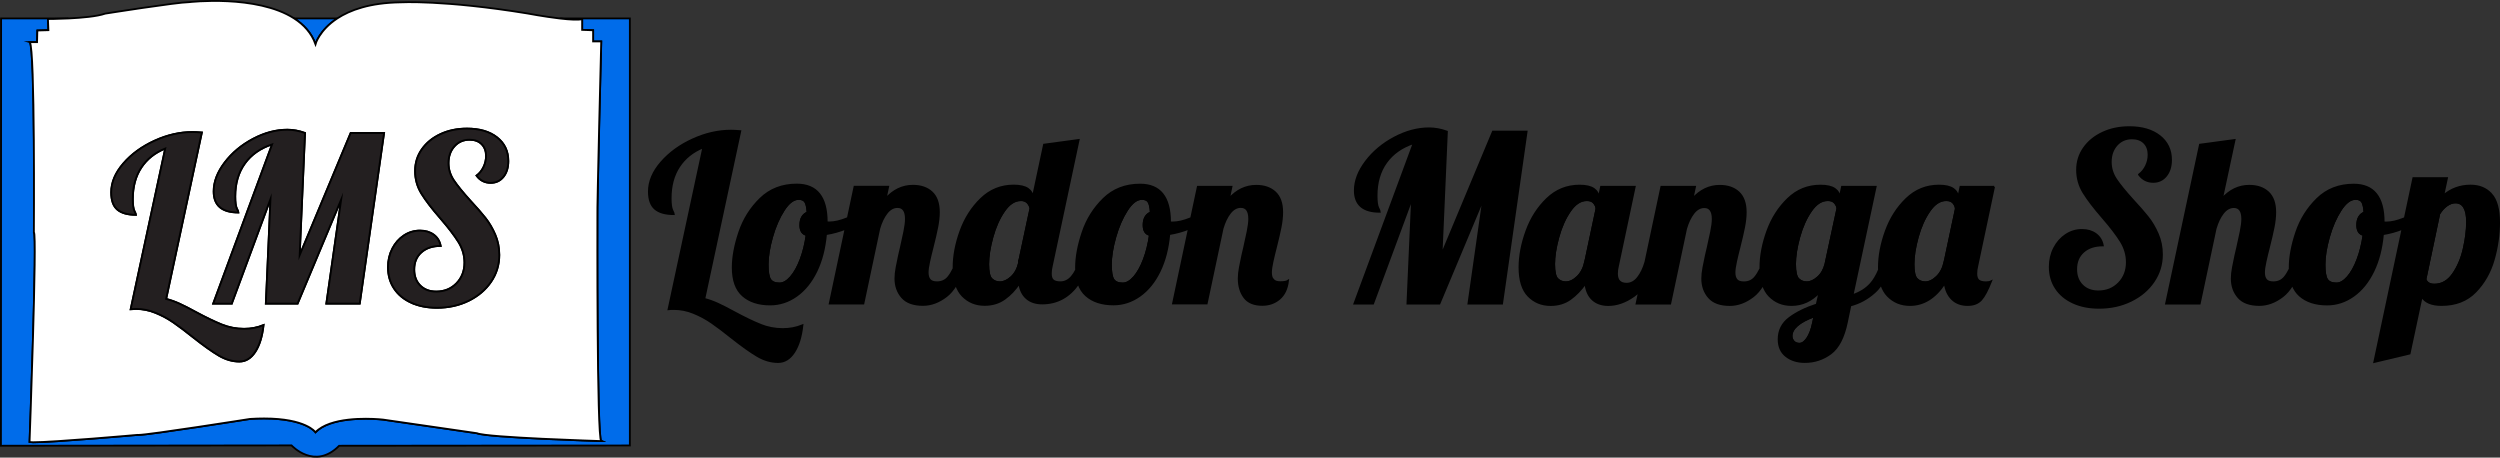 <?xml version="1.0" encoding="UTF-8"?>
<svg id="Layer_1" data-name="Layer 1" xmlns="http://www.w3.org/2000/svg" viewBox="0 0 1348.08 246.77">
  <rect x="0" y="0" width="1348.08" height="246.77" fill="#333333" stroke="none"/>
  <defs>
    <style>
      .cls-1, .cls-2, .cls-3, .cls-4, .cls-5 {
        stroke: #000;
        stroke-miterlimit: 10;
      }

      .cls-2 {
        fill: #006cea;
      }

      .cls-3 {
        fill: #fff;
      }

      .cls-4 {
        fill: #231f20;
      }

      .cls-5 {
        fill: none;
      }
    </style>
  </defs>
  <path class="cls-5" d="M206.61,226.27s-.83-.09-2.22-.2c1.39,.1,2.21,.2,2.21,.2,1.66,.24,50.57,7.33,50.57,7.33,5.19,2.36,67.05,4.25,67.05,4.25,0,0,0,0,0,0-.44-.01-61.86-1.9-67.04-4.25,0,0-48.92-7.09-50.57-7.33Z"/>
  <path class="cls-5" d="M313.93,10.31h0c-1.99,.56-6.56,.28-11.55-.28,4.98,.57,9.55,.84,11.55,.28Z"/>
  <path class="cls-5" d="M142.43,225.66c22.69,0,27.7,7.42,27.7,7.42,0,0,0,0,0,0-.08-.11-5.18-7.42-27.7-7.42Z"/>
  <path class="cls-5" d="M435.48,114.57c-.17-2.77-.59-4.68-1.26-5.73-.67-1.05-1.85-1.58-3.53-1.58-2.77,0-5.46,2.02-8.06,6.05-2.6,4.03-4.71,8.86-6.3,14.49-1.6,5.63-2.39,10.58-2.39,14.87,0,4.03,.46,6.74,1.39,8.13,.92,1.39,2.6,2.08,5.04,2.08,2.02,0,4.03-1.15,6.05-3.46,2.02-2.31,3.78-5.46,5.29-9.45,1.51-3.99,2.6-8.42,3.28-13.29-2.27-.5-3.4-2.27-3.4-5.29,0-3.44,1.3-5.71,3.91-6.8Z"/>
  <path class="cls-5" d="M18.28,125.26s.66-99.3-2.21-102.46c2.86,3.39,2.2,102.46,2.2,102.46,1.87,.23-2.34,113.11-2.34,113.11,.35,.07,1.01,.1,1.92,.11-.9,0-1.56-.04-1.91-.11,0,0,4.2-112.88,2.34-113.11Z"/>
  <path class="cls-5" d="M20.15,16.44l5.95-.16h0s-.24-6.03-.24-6.03h0l.24,6.03-5.95,.16-.16,6.27h-4.05s.01,0,.02,.01h4.04l.16-6.28Z"/>
  <path class="cls-5" d="M620.57,114.57c-.17-2.77-.59-4.68-1.26-5.73-.67-1.05-1.85-1.58-3.53-1.58-2.77,0-5.46,2.02-8.06,6.05-2.6,4.03-4.71,8.86-6.3,14.49-1.6,5.63-2.39,10.58-2.39,14.87,0,4.03,.46,6.74,1.39,8.13,.92,1.39,2.6,2.08,5.04,2.08,2.02,0,4.03-1.15,6.05-3.46,2.02-2.31,3.78-5.46,5.29-9.45,1.51-3.99,2.6-8.42,3.28-13.29-2.27-.5-3.4-2.27-3.4-5.29,0-3.44,1.3-5.71,3.91-6.8Z"/>
  <path class="cls-5" d="M74.15,234.51c.07,.02,.19,.03,.36,.03-.17,0-.29-.01-.36-.03,0,0,0,0,0,0Z"/>
  <path class="cls-5" d="M550.51,107.89c-3.36,0-6.38,1.95-9.07,5.86-2.69,3.91-4.79,8.61-6.3,14.11-1.51,5.5-2.27,10.35-2.27,14.55s.61,6.89,1.83,8.06c1.22,1.18,2.71,1.76,4.47,1.76,2.02,0,4.05-.92,6.11-2.77,2.06-1.85,3.46-4.41,4.22-7.69v-.63l6.17-28.85c-.76-2.94-2.48-4.41-5.17-4.41Z"/>
  <path class="cls-5" d="M966.05,181.22c0,1.09,.38,2.06,1.13,2.9,.76,.84,1.81,1.26,3.15,1.26,1.43,0,2.81-.97,4.16-2.9,1.34-1.93,2.39-4.71,3.15-8.32l.76-3.65c-8.23,3.03-12.35,6.59-12.35,10.71Z"/>
  <path class="cls-5" d="M985.59,107.89c-3.36,0-6.38,1.95-9.07,5.86-2.69,3.91-4.79,8.61-6.3,14.11-1.51,5.5-2.27,10.35-2.27,14.55s.61,6.89,1.83,8.06c1.22,1.18,2.71,1.76,4.47,1.76,1.93,0,3.91-.88,5.92-2.65,2.02-1.76,3.4-4.16,4.16-7.18l6.43-29.86c0-1.01-.42-2.04-1.26-3.09-.84-1.05-2.14-1.57-3.91-1.57Z"/>
  <path class="cls-5" d="M1275,114.57c-.17-2.77-.59-4.68-1.26-5.73-.67-1.05-1.85-1.58-3.53-1.58-2.77,0-5.46,2.02-8.06,6.05-2.6,4.03-4.71,8.86-6.3,14.49-1.6,5.63-2.39,10.58-2.39,14.87,0,4.03,.46,6.74,1.39,8.13,.92,1.39,2.6,2.08,5.04,2.08,2.02,0,4.03-1.15,6.05-3.46,2.02-2.31,3.78-5.46,5.29-9.45,1.51-3.99,2.6-8.42,3.28-13.29-2.27-.5-3.4-2.27-3.4-5.29,0-3.44,1.3-5.71,3.91-6.8Z"/>
  <path class="cls-5" d="M1049.47,107.89c-3.36,0-6.38,1.95-9.07,5.86-2.69,3.91-4.79,8.61-6.3,14.11-1.51,5.5-2.27,10.35-2.27,14.55s.61,6.89,1.83,8.06c1.22,1.18,2.71,1.76,4.47,1.76,2.1,0,4.18-.99,6.24-2.96,2.06-1.97,3.46-4.68,4.22-8.13l6.05-28.48c0-1.09-.42-2.16-1.26-3.21-.84-1.05-2.14-1.57-3.91-1.57Z"/>
  <path class="cls-5" d="M1324.01,109.15c-1.51,0-3.05,.55-4.6,1.64-1.56,1.09-2.92,2.6-4.1,4.54l-7.43,35.28c.67,1.93,2.27,2.9,4.79,2.9,4.03,0,7.37-1.89,10.02-5.67,2.65-3.78,4.58-8.29,5.8-13.54,1.22-5.25,1.83-10.14,1.83-14.68,0-6.97-2.1-10.46-6.3-10.46Z"/>
  <path class="cls-5" d="M855.68,107.89c-3.36,0-6.38,1.95-9.07,5.86-2.69,3.91-4.79,8.61-6.3,14.11-1.51,5.5-2.27,10.35-2.27,14.55s.61,6.89,1.83,8.06c1.22,1.18,2.71,1.76,4.47,1.76,2.1,0,4.18-.99,6.24-2.96,2.06-1.97,3.46-4.68,4.22-8.13l6.05-28.48c0-1.09-.42-2.16-1.26-3.21-.84-1.05-2.14-1.57-3.91-1.57Z"/>
  <path class="cls-2" d="M302.38,10.02c4.98,.57,9.56,.84,11.55,.28h0s0,0,.01,0v5.8l5.91,.22v6.02h4.38s-2.31,90.99-2.07,94.53c0,0-.35,120.03,2.07,120.98,0,0,0,0-.01,0,0,0,0,0,0,0,0,0-61.86-1.89-67.05-4.25,0,0-48.91-7.09-50.57-7.33,0,0-.82-.09-2.21-.2-6.62-.49-26.3-1.18-34.26,7.01,0,0,0,0,0,0,0,0,0,0,0,0,0,0-5.01-7.42-27.7-7.42-2.34,0-4.88,.08-7.61,.25,0,0-54.97,8.69-60.29,8.63-.17,0-.3-.01-.36-.03-.26,.02-45.66,4.03-56.3,3.97-.91,0-1.57-.04-1.92-.11,0,0,4.21-112.88,2.34-113.11,0,0,.66-99.07-2.2-102.46-.04-.05-.09-.08-.13-.08h0s-.01,0-.02-.01h4.05l.16-6.27,5.95-.16-.24-6.03h0s4.97-.01,11.09-.31H.59l-.09,230.43,156.71-.19s12.43,13.57,25.67,.19l156.76-.15V9.94h-37.94c.23,.03,.46,.05,.68,.08Z"/>
  <path class="cls-2" d="M170.12,23.8s2.07-7.5,11.74-13.86h-23.24c5.2,3.35,9.34,7.85,11.51,13.86Z"/>
  <path class="cls-3" d="M25.85,10.25l.24,6.02h0s-5.95,.17-5.95,.17l-.16,6.28h-4.05s.09,.03,.13,.08c2.87,3.16,2.21,102.46,2.21,102.46,1.86,.23-2.34,113.11-2.34,113.11,.35,.07,1.01,.1,1.91,.11,10.64,.06,56.04-3.94,56.3-3.97,0,0,0,0,0,0,.07,.02,.19,.03,.36,.03,5.33,.06,60.29-8.63,60.29-8.63,2.74-.18,5.27-.25,7.61-.25,22.52,0,27.63,7.31,27.7,7.42,0,0,0,0,0,0,7.95-8.19,27.64-7.5,34.26-7.01,1.4,.1,2.22,.2,2.22,.2,1.65,.24,50.57,7.33,50.57,7.33,5.18,2.35,66.6,4.24,67.04,4.25,0,0,.01,0,.01,0-2.42-.95-2.07-120.98-2.07-120.98-.24-3.54,2.07-94.53,2.07-94.53h-4.38v-6.02l-5.91-.22v-5.8s0,0-.01,0c-1.99,.56-6.57,.29-11.55-.28-.23-.03-.46-.05-.68-.08-8.3-.98-17.42-2.71-17.42-2.71C239.28-.1,215.91,1.26,215.91,1.26c-16.5,.25-27.18,4.17-34.04,8.67,0,0,0,0-.01,.01-9.67,6.36-11.74,13.86-11.74,13.86-2.17-6.01-6.3-10.51-11.51-13.86,0,0,0,0-.01-.01C138.37-3.09,101.95,1.16,101.95,1.16c-6.47,.04-45.26,6.19-45.26,6.19-4.31,1.52-12.63,2.24-19.54,2.58-.07,0-.14,0-.21,.01-6.12,.3-11.09,.3-11.09,.3h0Zm185.69,123.84c1.54-3,3.62-5.38,6.25-7.12s5.52-2.62,8.69-2.62c2.92,0,5.38,.73,7.38,2.19,2,1.46,3.25,3.48,3.75,6.06-4.33,0-7.79,1.15-10.38,3.44-2.58,2.29-3.88,5.4-3.88,9.31,0,3.58,1.08,6.46,3.25,8.62,2.17,2.17,5.04,3.25,8.62,3.25,4.42,0,8.06-1.48,10.94-4.44,2.88-2.96,4.31-6.69,4.31-11.19,0-3.92-1.08-7.62-3.25-11.12-2.17-3.5-5.42-7.75-9.75-12.75-4.5-5.17-7.9-9.6-10.19-13.31-2.29-3.71-3.44-7.77-3.44-12.19s1.21-8.23,3.62-11.69c2.42-3.46,5.75-6.19,10-8.19s9.04-3,14.38-3c6.75,0,12.14,1.58,16.19,4.75,4.04,3.17,6.06,7.42,6.06,12.75,0,3.5-.88,6.33-2.62,8.5-1.75,2.17-4.04,3.25-6.88,3.25-3.17,0-5.71-1.29-7.62-3.88,1.58-1.17,2.83-2.71,3.75-4.62,.92-1.92,1.38-3.92,1.38-6,0-2.67-.79-4.79-2.38-6.38-1.58-1.58-3.75-2.38-6.5-2.38-3.33,0-6.06,1.19-8.19,3.56s-3.19,5.4-3.19,9.06c0,3.33,.96,6.44,2.88,9.31,1.92,2.88,4.92,6.56,9,11.06,3.33,3.58,6.02,6.67,8.06,9.25,2.04,2.58,3.79,5.56,5.25,8.94,1.46,3.38,2.19,7.02,2.19,10.94,0,5.33-1.48,10.17-4.44,14.5-2.96,4.33-7,7.75-12.12,10.25s-10.81,3.75-17.06,3.75c-5.25,0-9.88-.92-13.88-2.75s-7.08-4.39-9.25-7.69c-2.17-3.29-3.25-7.1-3.25-11.44,0-3.67,.77-7,2.31-10Zm-79.5-45.94c-3.46,4.79-5.19,10.73-5.19,17.81,0,3.17,.29,5.33,.88,6.5,.58,1.17,.88,1.88,.88,2.12-8.92,0-13.38-3.79-13.38-11.38,0-5.17,1.98-10.35,5.94-15.56,3.96-5.21,9.04-9.46,15.25-12.75,6.21-3.29,12.39-4.94,18.56-4.94,3.08,0,6.25,.58,9.5,1.75l-2.88,65.88,27.5-65.88h18l-13.12,92h-18l8-56.12-23.5,56.12h-17.12l2.5-56.38-20.88,56.38h-10l31.75-85.88c-6.33,2.08-11.23,5.52-14.69,10.31Zm-65.5,0c4.38-5.04,9.98-9.12,16.81-12.25,6.83-3.12,13.67-4.69,20.5-4.69,1.17,0,2.83,.08,5,.25l-19.25,89.75c2.33,.58,4.73,1.44,7.19,2.56,2.46,1.12,5.44,2.64,8.94,4.56,5.42,2.92,10.04,5.14,13.88,6.69,3.83,1.54,7.83,2.31,12,2.31,3.75,0,7.25-.67,10.5-2-.67,6.08-2.15,10.88-4.44,14.38-2.29,3.5-5.15,5.25-8.56,5.25-3.75,0-7.44-1.06-11.06-3.19s-8.23-5.4-13.81-9.81c-4.17-3.33-7.73-6.02-10.69-8.06-2.96-2.04-6.17-3.77-9.62-5.19-3.46-1.42-6.98-2.12-10.56-2.12-1.25,0-2.21,.04-2.88,.12l18.62-86.62c-5.58,2.25-9.9,5.69-12.94,10.31-3.04,4.62-4.56,10.27-4.56,16.94,0,3.08,.29,5.23,.88,6.44,.58,1.21,.88,1.9,.88,2.06-4.5,0-7.86-.94-10.06-2.81-2.21-1.88-3.31-4.98-3.31-9.31,0-5.33,2.19-10.52,6.56-15.56Z"/>
  <path class="cls-4" d="M63.29,113.02c2.21,1.88,5.56,2.81,10.06,2.81,0-.17-.29-.85-.88-2.06-.58-1.21-.88-3.35-.88-6.44,0-6.67,1.52-12.31,4.56-16.94,3.04-4.62,7.35-8.06,12.94-10.31l-18.62,86.62c.67-.08,1.62-.12,2.88-.12,3.58,0,7.1,.71,10.56,2.12,3.46,1.42,6.67,3.14,9.62,5.19,2.96,2.04,6.52,4.73,10.69,8.06,5.58,4.42,10.19,7.69,13.81,9.81s7.31,3.19,11.06,3.19c3.42,0,6.27-1.75,8.56-5.25,2.29-3.5,3.77-8.29,4.44-14.38-3.25,1.33-6.75,2-10.5,2-4.17,0-8.17-.77-12-2.31-3.83-1.54-8.46-3.77-13.88-6.69-3.5-1.92-6.48-3.44-8.94-4.56-2.46-1.12-4.86-1.98-7.19-2.56l19.25-89.75c-2.17-.17-3.83-.25-5-.25-6.83,0-13.67,1.56-20.5,4.69-6.83,3.12-12.44,7.21-16.81,12.25-4.38,5.04-6.56,10.23-6.56,15.56,0,4.33,1.1,7.44,3.31,9.31Z"/>
  <path class="cls-4" d="M124.97,163.71l20.88-56.38-2.5,56.38h17.12l23.5-56.12-8,56.12h18l13.12-92h-18l-27.5,65.88,2.88-65.88c-3.25-1.17-6.42-1.75-9.5-1.75-6.17,0-12.36,1.65-18.56,4.94-6.21,3.29-11.29,7.54-15.25,12.75-3.96,5.21-5.94,10.4-5.94,15.56,0,7.58,4.46,11.38,13.38,11.38,0-.25-.29-.96-.88-2.12-.58-1.17-.88-3.33-.88-6.5,0-7.08,1.73-13.02,5.19-17.81,3.46-4.79,8.35-8.23,14.69-10.31l-31.75,85.88h10Z"/>
  <path class="cls-4" d="M221.72,163.21c4,1.83,8.62,2.75,13.88,2.75,6.25,0,11.94-1.25,17.06-3.75s9.17-5.92,12.12-10.25c2.96-4.33,4.44-9.17,4.44-14.5,0-3.92-.73-7.56-2.19-10.94-1.46-3.38-3.21-6.35-5.25-8.94-2.04-2.58-4.73-5.67-8.06-9.25-4.08-4.5-7.08-8.19-9-11.06-1.92-2.88-2.88-5.98-2.88-9.31,0-3.67,1.06-6.69,3.19-9.06s4.85-3.56,8.19-3.56c2.75,0,4.92,.79,6.5,2.38,1.58,1.58,2.38,3.71,2.38,6.38,0,2.08-.46,4.08-1.38,6-.92,1.92-2.17,3.46-3.75,4.62,1.92,2.58,4.46,3.88,7.62,3.88,2.83,0,5.12-1.08,6.88-3.25,1.75-2.17,2.62-5,2.62-8.5,0-5.33-2.02-9.58-6.06-12.75-4.04-3.17-9.44-4.75-16.19-4.75-5.33,0-10.12,1-14.38,3s-7.58,4.73-10,8.19c-2.42,3.46-3.62,7.36-3.62,11.69s1.14,8.48,3.44,12.19c2.29,3.71,5.69,8.15,10.19,13.31,4.33,5,7.58,9.25,9.75,12.75,2.17,3.5,3.25,7.21,3.25,11.12,0,4.5-1.44,8.23-4.31,11.19-2.88,2.96-6.52,4.44-10.94,4.44-3.58,0-6.46-1.08-8.62-3.25-2.17-2.17-3.25-5.04-3.25-8.62,0-3.92,1.29-7.02,3.88-9.31,2.58-2.29,6.04-3.44,10.38-3.44-.5-2.58-1.75-4.6-3.75-6.06-2-1.46-4.46-2.19-7.38-2.19-3.17,0-6.06,.88-8.69,2.62s-4.71,4.12-6.25,7.12c-1.54,3-2.31,6.33-2.31,10,0,4.33,1.08,8.15,3.25,11.44,2.17,3.29,5.25,5.86,9.25,7.69Z"/>
  <path class="cls-1" d="M410.03,175.11c-3.87-1.55-8.53-3.8-13.99-6.74-3.53-1.93-6.53-3.47-9.01-4.6-2.48-1.13-4.89-1.99-7.25-2.58l19.4-90.47c-2.19-.17-3.87-.25-5.04-.25-6.89,0-13.78,1.58-20.66,4.73-6.89,3.15-12.54,7.27-16.95,12.35-4.41,5.08-6.62,10.31-6.62,15.69,0,4.37,1.11,7.5,3.34,9.39,2.22,1.89,5.61,2.83,10.14,2.83,0-.17-.3-.86-.88-2.08-.59-1.22-.88-3.38-.88-6.49,0-6.72,1.53-12.41,4.6-17.07,3.07-4.66,7.41-8.13,13.04-10.4l-18.77,87.32c.67-.08,1.64-.13,2.9-.13,3.61,0,7.16,.71,10.65,2.14,3.49,1.43,6.72,3.17,9.7,5.23,2.98,2.06,6.57,4.77,10.77,8.13,5.63,4.45,10.27,7.75,13.92,9.89,3.65,2.14,7.37,3.21,11.15,3.21,3.44,0,6.32-1.76,8.63-5.29,2.31-3.53,3.8-8.36,4.47-14.49-3.28,1.34-6.8,2.02-10.58,2.02-4.2,0-8.23-.78-12.1-2.33Z"/>
  <path class="cls-1" d="M686.47,150.86c-.76-.92-1.13-2.22-1.13-3.91,0-1.43,.27-3.38,.82-5.86,.54-2.48,1.15-5.02,1.83-7.62,1.09-4.28,1.93-7.92,2.52-10.9,.59-2.98,.88-5.69,.88-8.13,0-4.79-1.26-8.36-3.78-10.71-2.52-2.35-5.92-3.53-10.21-3.53-5.63,0-10.54,2.35-14.74,7.06l1.39-6.55h-18.14l-3.58,16.87c-.15,.06-.3,.14-.45,.2-3.61,1.47-6.8,2.2-9.58,2.2-.67,0-1.13-.04-1.39-.13v-.13c0-13.44-5.38-20.16-16.13-20.16-7.9,0-14.45,2.54-19.66,7.62-5.21,5.08-8.99,11.11-11.34,18.08-2.35,6.97-3.53,13.32-3.53,19.03,0,.44,.03,.84,.04,1.26-.7,1.39-1.49,2.61-2.37,3.65-1.72,2.02-3.76,3.02-6.11,3.02-1.85,0-3.17-.36-3.97-1.07-.8-.71-1.2-1.91-1.2-3.59,0-1.43,.17-2.77,.5-4.03l14.49-68.04-18.65,2.52-6.17,28.98v-.5c0-1.93-.84-3.48-2.52-4.66-1.68-1.18-4.24-1.76-7.69-1.76-6.8,0-12.66,2.37-17.58,7.12-4.91,4.75-8.61,10.54-11.09,17.39-2.48,6.85-3.72,13.38-3.72,19.59,0,.22,.02,.42,.02,.64-.97,1.98-1.94,3.55-2.92,4.71-1.51,1.81-3.53,2.71-6.05,2.71-1.85,0-3.15-.46-3.91-1.39-.76-.92-1.13-2.22-1.13-3.91,0-1.43,.27-3.38,.82-5.86,.54-2.48,1.15-5.02,1.83-7.62,1.09-4.28,1.93-7.92,2.52-10.9,.59-2.98,.88-5.69,.88-8.13,0-4.79-1.26-8.36-3.78-10.71-2.52-2.35-5.92-3.53-10.21-3.53-5.63,0-10.54,2.35-14.74,7.06l1.39-6.55h-18.14l-3.58,16.87c-.15,.06-.3,.14-.45,.2-3.61,1.47-6.8,2.2-9.58,2.2-.67,0-1.13-.04-1.39-.13v-.13c0-13.44-5.38-20.16-16.13-20.16-7.9,0-14.45,2.54-19.66,7.62-5.21,5.08-8.99,11.11-11.34,18.08-2.35,6.97-3.53,13.32-3.53,19.03,0,6.89,1.8,11.93,5.42,15.12,3.61,3.19,8.52,4.79,14.74,4.79,5.12,0,9.87-1.55,14.24-4.66,4.37-3.11,7.94-7.52,10.71-13.23,2.77-5.71,4.49-12.39,5.17-20.03,3.76-.62,7.28-1.6,10.57-2.91l-8.55,40.33h18.14l8.57-40.45c1.01-3.44,2.35-6.24,4.03-8.38,1.68-2.14,3.61-3.21,5.8-3.21,3.02,0,4.54,2.14,4.54,6.43,0,1.76-.29,4.08-.88,6.93-.59,2.86-1.22,5.75-1.89,8.69-.17,.59-.48,1.93-.94,4.03-.46,2.1-.9,4.26-1.32,6.49-.42,2.23-.63,4.22-.63,5.98,0,4.03,1.2,7.41,3.59,10.14,2.39,2.73,6.15,4.09,11.28,4.09,4.37,0,8.59-1.58,12.66-4.73,1.83-1.41,3.56-3.44,5.19-6.08,.8,2.37,1.93,4.34,3.44,5.89,3.19,3.28,7.18,4.91,11.97,4.91,4.11,0,7.71-1.09,10.77-3.28,3.07-2.18,5.69-4.96,7.88-8.32,.5,3.53,1.83,6.22,3.97,8.06,2.14,1.85,4.93,2.77,8.38,2.77,8.09,0,14.61-3.56,19.56-10.67,.9,2.61,2.27,4.75,4.13,6.39,3.61,3.19,8.52,4.79,14.74,4.79,5.12,0,9.87-1.55,14.24-4.66,4.37-3.11,7.94-7.52,10.71-13.23,2.77-5.71,4.49-12.39,5.17-20.03,3.76-.62,7.28-1.6,10.57-2.91l-8.55,40.33h18.14l8.57-40.45c1.01-3.44,2.35-6.24,4.03-8.38,1.68-2.14,3.61-3.21,5.8-3.21,3.02,0,4.54,2.14,4.54,6.43,0,1.76-.29,4.08-.88,6.93-.59,2.86-1.22,5.75-1.89,8.69-.17,.59-.48,1.93-.94,4.03-.46,2.1-.9,4.26-1.32,6.49-.42,2.23-.63,4.22-.63,5.98,0,4.12,1.01,7.52,3.02,10.21,2.02,2.69,5.25,4.03,9.7,4.03,3.61,0,6.7-1.09,9.26-3.28,2.56-2.18,4.09-5.42,4.6-9.7-.76,.5-2.14,.76-4.16,.76-1.85,0-3.15-.46-3.91-1.39Zm-251.49-24.19c-.67,4.87-1.76,9.3-3.28,13.29-1.51,3.99-3.28,7.14-5.29,9.45-2.02,2.31-4.03,3.46-6.05,3.46-2.44,0-4.12-.69-5.04-2.08-.93-1.39-1.39-4.09-1.39-8.13,0-4.28,.8-9.24,2.39-14.87,1.59-5.63,3.7-10.46,6.3-14.49,2.6-4.03,5.29-6.05,8.06-6.05,1.68,0,2.86,.53,3.53,1.58,.67,1.05,1.09,2.96,1.26,5.73-2.6,1.09-3.91,3.36-3.91,6.8,0,3.02,1.13,4.79,3.4,5.29Zm114.53,14.49v.63c-.76,3.28-2.16,5.84-4.22,7.69-2.06,1.85-4.09,2.77-6.11,2.77-1.76,0-3.26-.59-4.47-1.76-1.22-1.17-1.83-3.86-1.83-8.06s.76-9.05,2.27-14.55c1.51-5.5,3.61-10.21,6.3-14.11,2.69-3.91,5.71-5.86,9.07-5.86,2.69,0,4.41,1.47,5.17,4.41l-6.17,28.85Zm70.56-14.49c-.67,4.87-1.76,9.3-3.28,13.29-1.51,3.99-3.28,7.14-5.29,9.45-2.02,2.31-4.03,3.46-6.05,3.46-2.44,0-4.12-.69-5.04-2.08-.93-1.39-1.39-4.09-1.39-8.13,0-4.28,.8-9.24,2.39-14.87,1.59-5.63,3.7-10.46,6.3-14.49,2.6-4.03,5.29-6.05,8.06-6.05,1.68,0,2.86,.53,3.53,1.58,.67,1.05,1.09,2.96,1.26,5.73-2.6,1.09-3.91,3.36-3.91,6.8,0,3.02,1.13,4.79,3.4,5.29Z"/>
  <path class="cls-1" d="M805.03,70.97l-27.72,66.4,2.9-66.4c-3.28-1.18-6.47-1.76-9.58-1.76-6.22,0-12.45,1.66-18.71,4.98-6.26,3.32-11.38,7.6-15.37,12.85-3.99,5.25-5.98,10.48-5.98,15.69,0,7.64,4.49,11.47,13.48,11.47,0-.25-.29-.96-.88-2.14-.59-1.18-.88-3.36-.88-6.55,0-7.14,1.74-13.12,5.23-17.96,3.49-4.83,8.42-8.29,14.81-10.4l-32,86.56h10.08l21.04-56.83-2.52,56.83h17.26l23.69-56.57-8.06,56.57h18.14l13.23-92.74h-18.14Z"/>
  <path class="cls-1" d="M1075.3,100.71h-18.14l-1.39,6.68v-.88c0-1.93-.84-3.48-2.52-4.66-1.68-1.18-4.24-1.76-7.69-1.76-6.8,0-12.66,2.37-17.58,7.12-4.91,4.75-8.61,10.54-11.09,17.39-2.48,6.85-3.72,13.38-3.72,19.59,0,.46,.03,.89,.04,1.33-1.34,3.18-2.86,5.73-4.57,7.62-2.44,2.69-5.67,4.71-9.7,6.05l12.47-58.46h-18.14l-1.39,6.55v-.76c0-1.93-.84-3.48-2.52-4.66-1.68-1.18-4.24-1.76-7.69-1.76-6.8,0-12.66,2.37-17.58,7.12-4.91,4.75-8.61,10.54-11.09,17.39-2.48,6.85-3.72,13.38-3.72,19.59,0,.22,.02,.42,.02,.64-.97,1.98-1.94,3.55-2.92,4.71-1.51,1.81-3.53,2.71-6.05,2.71-1.85,0-3.15-.46-3.91-1.39-.76-.92-1.13-2.22-1.13-3.91,0-1.43,.27-3.38,.82-5.86,.54-2.48,1.15-5.02,1.83-7.62,1.09-4.28,1.93-7.92,2.52-10.9,.59-2.98,.88-5.69,.88-8.13,0-4.79-1.26-8.36-3.78-10.71-2.52-2.35-5.92-3.53-10.21-3.53-5.63,0-10.54,2.35-14.74,7.06l1.39-6.55h-18.14l-8.59,40.53c-1.01,3.49-2.36,6.32-4.07,8.48-1.72,2.19-3.76,3.28-6.11,3.28-3.45,0-5.17-1.81-5.17-5.42,0-1.43,.17-2.77,.5-4.03l9.07-42.84h-18.14l-1.39,6.68v-.88c0-1.93-.84-3.48-2.52-4.66-1.68-1.18-4.24-1.76-7.69-1.76-6.8,0-12.66,2.37-17.58,7.12-4.91,4.75-8.61,10.54-11.09,17.39-2.48,6.85-3.72,13.38-3.72,19.59,0,6.97,1.6,12.1,4.79,15.37s7.18,4.91,11.97,4.91c4.11,0,7.66-1.07,10.65-3.21,2.98-2.14,5.69-4.93,8.13-8.38,.42,3.78,1.7,6.66,3.84,8.63,2.14,1.97,4.98,2.96,8.5,2.96,4.62,0,9.22-1.62,13.8-4.85,.98-.69,1.93-1.53,2.84-2.49l-1.4,6.59h18.14l8.57-40.45c1.01-3.44,2.35-6.24,4.03-8.38,1.68-2.14,3.61-3.21,5.8-3.21,3.02,0,4.54,2.14,4.54,6.43,0,1.76-.29,4.08-.88,6.93-.59,2.86-1.22,5.75-1.89,8.69-.17,.59-.48,1.93-.94,4.03-.46,2.1-.9,4.26-1.32,6.49-.42,2.23-.63,4.22-.63,5.98,0,4.03,1.2,7.41,3.59,10.14,2.39,2.73,6.15,4.09,11.28,4.09,4.37,0,8.59-1.58,12.66-4.73,1.83-1.41,3.56-3.44,5.19-6.08,.8,2.37,1.93,4.34,3.44,5.89,3.19,3.28,7.18,4.91,11.97,4.91,5.8,0,10.84-2.31,15.12-6.93l-1.51,6.68c-5.96,1.93-10.88,4.35-14.74,7.24-3.87,2.9-5.8,6.74-5.8,11.53,0,3.95,1.34,6.97,4.03,9.07,2.69,2.1,6.05,3.15,10.08,3.15,5.21,0,9.87-1.53,13.99-4.6,4.11-3.07,7.01-8.67,8.69-16.82l1.89-9.07c4.87-1.26,9.24-3.63,13.1-7.12,1.27-1.15,2.45-2.53,3.55-4.11,.8,2.45,1.96,4.48,3.51,6.07,3.19,3.28,7.18,4.91,11.97,4.91,7.39,0,13.65-3.91,18.77-11.72,.5,3.7,1.83,6.57,3.97,8.63,2.14,2.06,4.93,3.09,8.38,3.09,3.19,0,5.63-.95,7.31-2.83,1.68-1.89,3.44-5.19,5.29-9.89-.67,.34-1.6,.5-2.77,.5-1.85,0-3.17-.36-3.97-1.07-.8-.71-1.2-1.91-1.2-3.59,0-1.43,.17-2.77,.5-4.03l9.07-42.84Zm-220.5,40.45c-.76,3.45-2.16,6.15-4.22,8.13-2.06,1.97-4.14,2.96-6.24,2.96-1.76,0-3.26-.59-4.47-1.76-1.22-1.17-1.83-3.86-1.83-8.06s.76-9.05,2.27-14.55c1.51-5.5,3.61-10.21,6.3-14.11,2.69-3.91,5.71-5.86,9.07-5.86,1.76,0,3.07,.53,3.91,1.57,.84,1.05,1.26,2.12,1.26,3.21l-6.05,28.48Zm122.85,33.01c-.76,3.61-1.81,6.38-3.15,8.32-1.34,1.93-2.73,2.9-4.16,2.9-1.34,0-2.39-.42-3.15-1.26-.76-.84-1.13-1.81-1.13-2.9,0-4.12,4.11-7.69,12.35-10.71l-.76,3.65Zm6.68-31.75c-.76,3.02-2.14,5.42-4.16,7.18-2.02,1.76-3.99,2.65-5.92,2.65-1.76,0-3.26-.59-4.47-1.76-1.22-1.17-1.83-3.86-1.83-8.06s.76-9.05,2.27-14.55c1.51-5.5,3.61-10.21,6.3-14.11,2.69-3.91,5.71-5.86,9.07-5.86,1.76,0,3.07,.53,3.91,1.57,.84,1.05,1.26,2.08,1.26,3.09l-6.43,29.86Zm64.26-1.26c-.76,3.45-2.16,6.15-4.22,8.13-2.06,1.97-4.14,2.96-6.24,2.96-1.76,0-3.26-.59-4.47-1.76-1.22-1.17-1.83-3.86-1.83-8.06s.76-9.05,2.27-14.55c1.51-5.5,3.61-10.21,6.3-14.11,2.69-3.91,5.71-5.86,9.07-5.86,1.76,0,3.07,.53,3.91,1.57,.84,1.05,1.26,2.12,1.26,3.21l-6.05,28.48Z"/>
  <path class="cls-1" d="M1153.41,94.16c1.93,2.6,4.49,3.91,7.69,3.91,2.86,0,5.17-1.09,6.93-3.28,1.76-2.18,2.65-5.04,2.65-8.57,0-5.37-2.04-9.66-6.11-12.85-4.08-3.19-9.51-4.79-16.32-4.79-5.38,0-10.21,1.01-14.49,3.02s-7.64,4.77-10.08,8.25c-2.44,3.49-3.65,7.41-3.65,11.78s1.15,8.55,3.46,12.28c2.31,3.74,5.73,8.21,10.27,13.42,4.37,5.04,7.64,9.32,9.83,12.85,2.18,3.53,3.28,7.27,3.28,11.21,0,4.54-1.45,8.3-4.35,11.28-2.9,2.98-6.57,4.47-11.02,4.47-3.61,0-6.51-1.09-8.69-3.28-2.19-2.18-3.28-5.08-3.28-8.69,0-3.95,1.3-7.08,3.91-9.39,2.6-2.31,6.09-3.46,10.46-3.46-.5-2.6-1.76-4.64-3.78-6.11-2.02-1.47-4.5-2.21-7.43-2.21-3.19,0-6.11,.88-8.76,2.65-2.65,1.76-4.75,4.16-6.3,7.18-1.56,3.02-2.33,6.38-2.33,10.08,0,4.37,1.09,8.21,3.28,11.53,2.18,3.32,5.29,5.9,9.32,7.75s8.69,2.77,13.99,2.77c6.3,0,12.03-1.26,17.2-3.78,5.17-2.52,9.24-5.96,12.22-10.33,2.98-4.37,4.47-9.24,4.47-14.62,0-3.95-.74-7.62-2.21-11.03-1.47-3.4-3.23-6.4-5.29-9.01-2.06-2.6-4.77-5.71-8.13-9.32-4.12-4.54-7.14-8.25-9.07-11.15-1.93-2.9-2.9-6.03-2.9-9.39,0-3.7,1.07-6.74,3.21-9.14,2.14-2.39,4.89-3.59,8.25-3.59,2.77,0,4.96,.8,6.55,2.39,1.59,1.6,2.39,3.74,2.39,6.43,0,2.1-.46,4.12-1.39,6.05-.93,1.93-2.19,3.49-3.78,4.66Z"/>
  <path class="cls-1" d="M1343.42,104.74c-2.77-3.11-6.51-4.66-11.21-4.66-5.63,0-10.54,1.81-14.74,5.42l2.02-9.45h-18.14l-4.57,21.53c-.16,.07-.31,.14-.47,.21-3.61,1.47-6.8,2.2-9.58,2.2-.67,0-1.13-.04-1.39-.13v-.13c0-13.44-5.38-20.16-16.13-20.16-7.9,0-14.45,2.54-19.66,7.62-5.21,5.08-8.99,11.11-11.34,18.08-2.35,6.97-3.53,13.32-3.53,19.03,0,.26,.02,.5,.03,.76-.93,1.86-1.86,3.36-2.8,4.47-1.51,1.81-3.53,2.71-6.05,2.71-1.85,0-3.15-.46-3.91-1.39-.76-.92-1.13-2.22-1.13-3.91,0-1.43,.27-3.38,.82-5.86,.54-2.48,1.15-5.02,1.83-7.62,1.09-4.28,1.93-7.92,2.52-10.9,.59-2.98,.88-5.69,.88-8.13,0-4.79-1.26-8.36-3.78-10.71-2.52-2.35-5.92-3.53-10.21-3.53-5.63,0-10.54,2.35-14.74,7.06l6.8-31.75-18.65,2.52-18.27,85.68h18.14l8.57-40.45c1.01-3.44,2.35-6.24,4.03-8.38,1.68-2.14,3.61-3.21,5.8-3.21,3.02,0,4.54,2.14,4.54,6.43,0,1.76-.29,4.08-.88,6.93-.59,2.86-1.22,5.75-1.89,8.69-.17,.59-.48,1.93-.94,4.03-.46,2.1-.9,4.26-1.32,6.49-.42,2.23-.63,4.22-.63,5.98,0,4.03,1.2,7.41,3.59,10.14,2.39,2.73,6.15,4.09,11.28,4.09,4.37,0,8.59-1.58,12.66-4.73,1.84-1.42,3.58-3.47,5.22-6.13,.9,2.35,2.2,4.3,3.91,5.82,3.61,3.19,8.52,4.79,14.74,4.79,5.12,0,9.87-1.55,14.24-4.66,4.37-3.11,7.94-7.52,10.71-13.23,2.77-5.71,4.49-12.39,5.17-20.03,3.77-.62,7.29-1.6,10.58-2.92l-15.24,71.84,19.03-4.54,6.55-30.74c1.76,3.02,5.33,4.54,10.71,4.54,7.56,0,13.65-2.37,18.27-7.12,4.62-4.75,7.89-10.5,9.83-17.26,1.93-6.76,2.9-13.46,2.9-20.1,0-7.06-1.39-12.14-4.16-15.25Zm-68.92,21.92c-.67,4.87-1.76,9.3-3.28,13.29-1.51,3.99-3.28,7.14-5.29,9.45-2.02,2.31-4.03,3.46-6.05,3.46-2.44,0-4.12-.69-5.04-2.08-.93-1.39-1.39-4.09-1.39-8.13,0-4.28,.8-9.24,2.39-14.87,1.59-5.63,3.7-10.46,6.3-14.49,2.6-4.03,5.29-6.05,8.06-6.05,1.68,0,2.86,.53,3.53,1.58,.67,1.05,1.09,2.96,1.26,5.73-2.6,1.09-3.91,3.36-3.91,6.8,0,3.02,1.13,4.79,3.4,5.29Zm53.99,7.62c-1.22,5.25-3.15,9.76-5.8,13.54-2.65,3.78-5.98,5.67-10.02,5.67-2.52,0-4.12-.96-4.79-2.9l7.43-35.28c1.18-1.93,2.54-3.44,4.1-4.54,1.55-1.09,3.09-1.64,4.6-1.64,4.2,0,6.3,3.49,6.3,10.46,0,4.54-.61,9.43-1.83,14.68Z"/>
</svg>